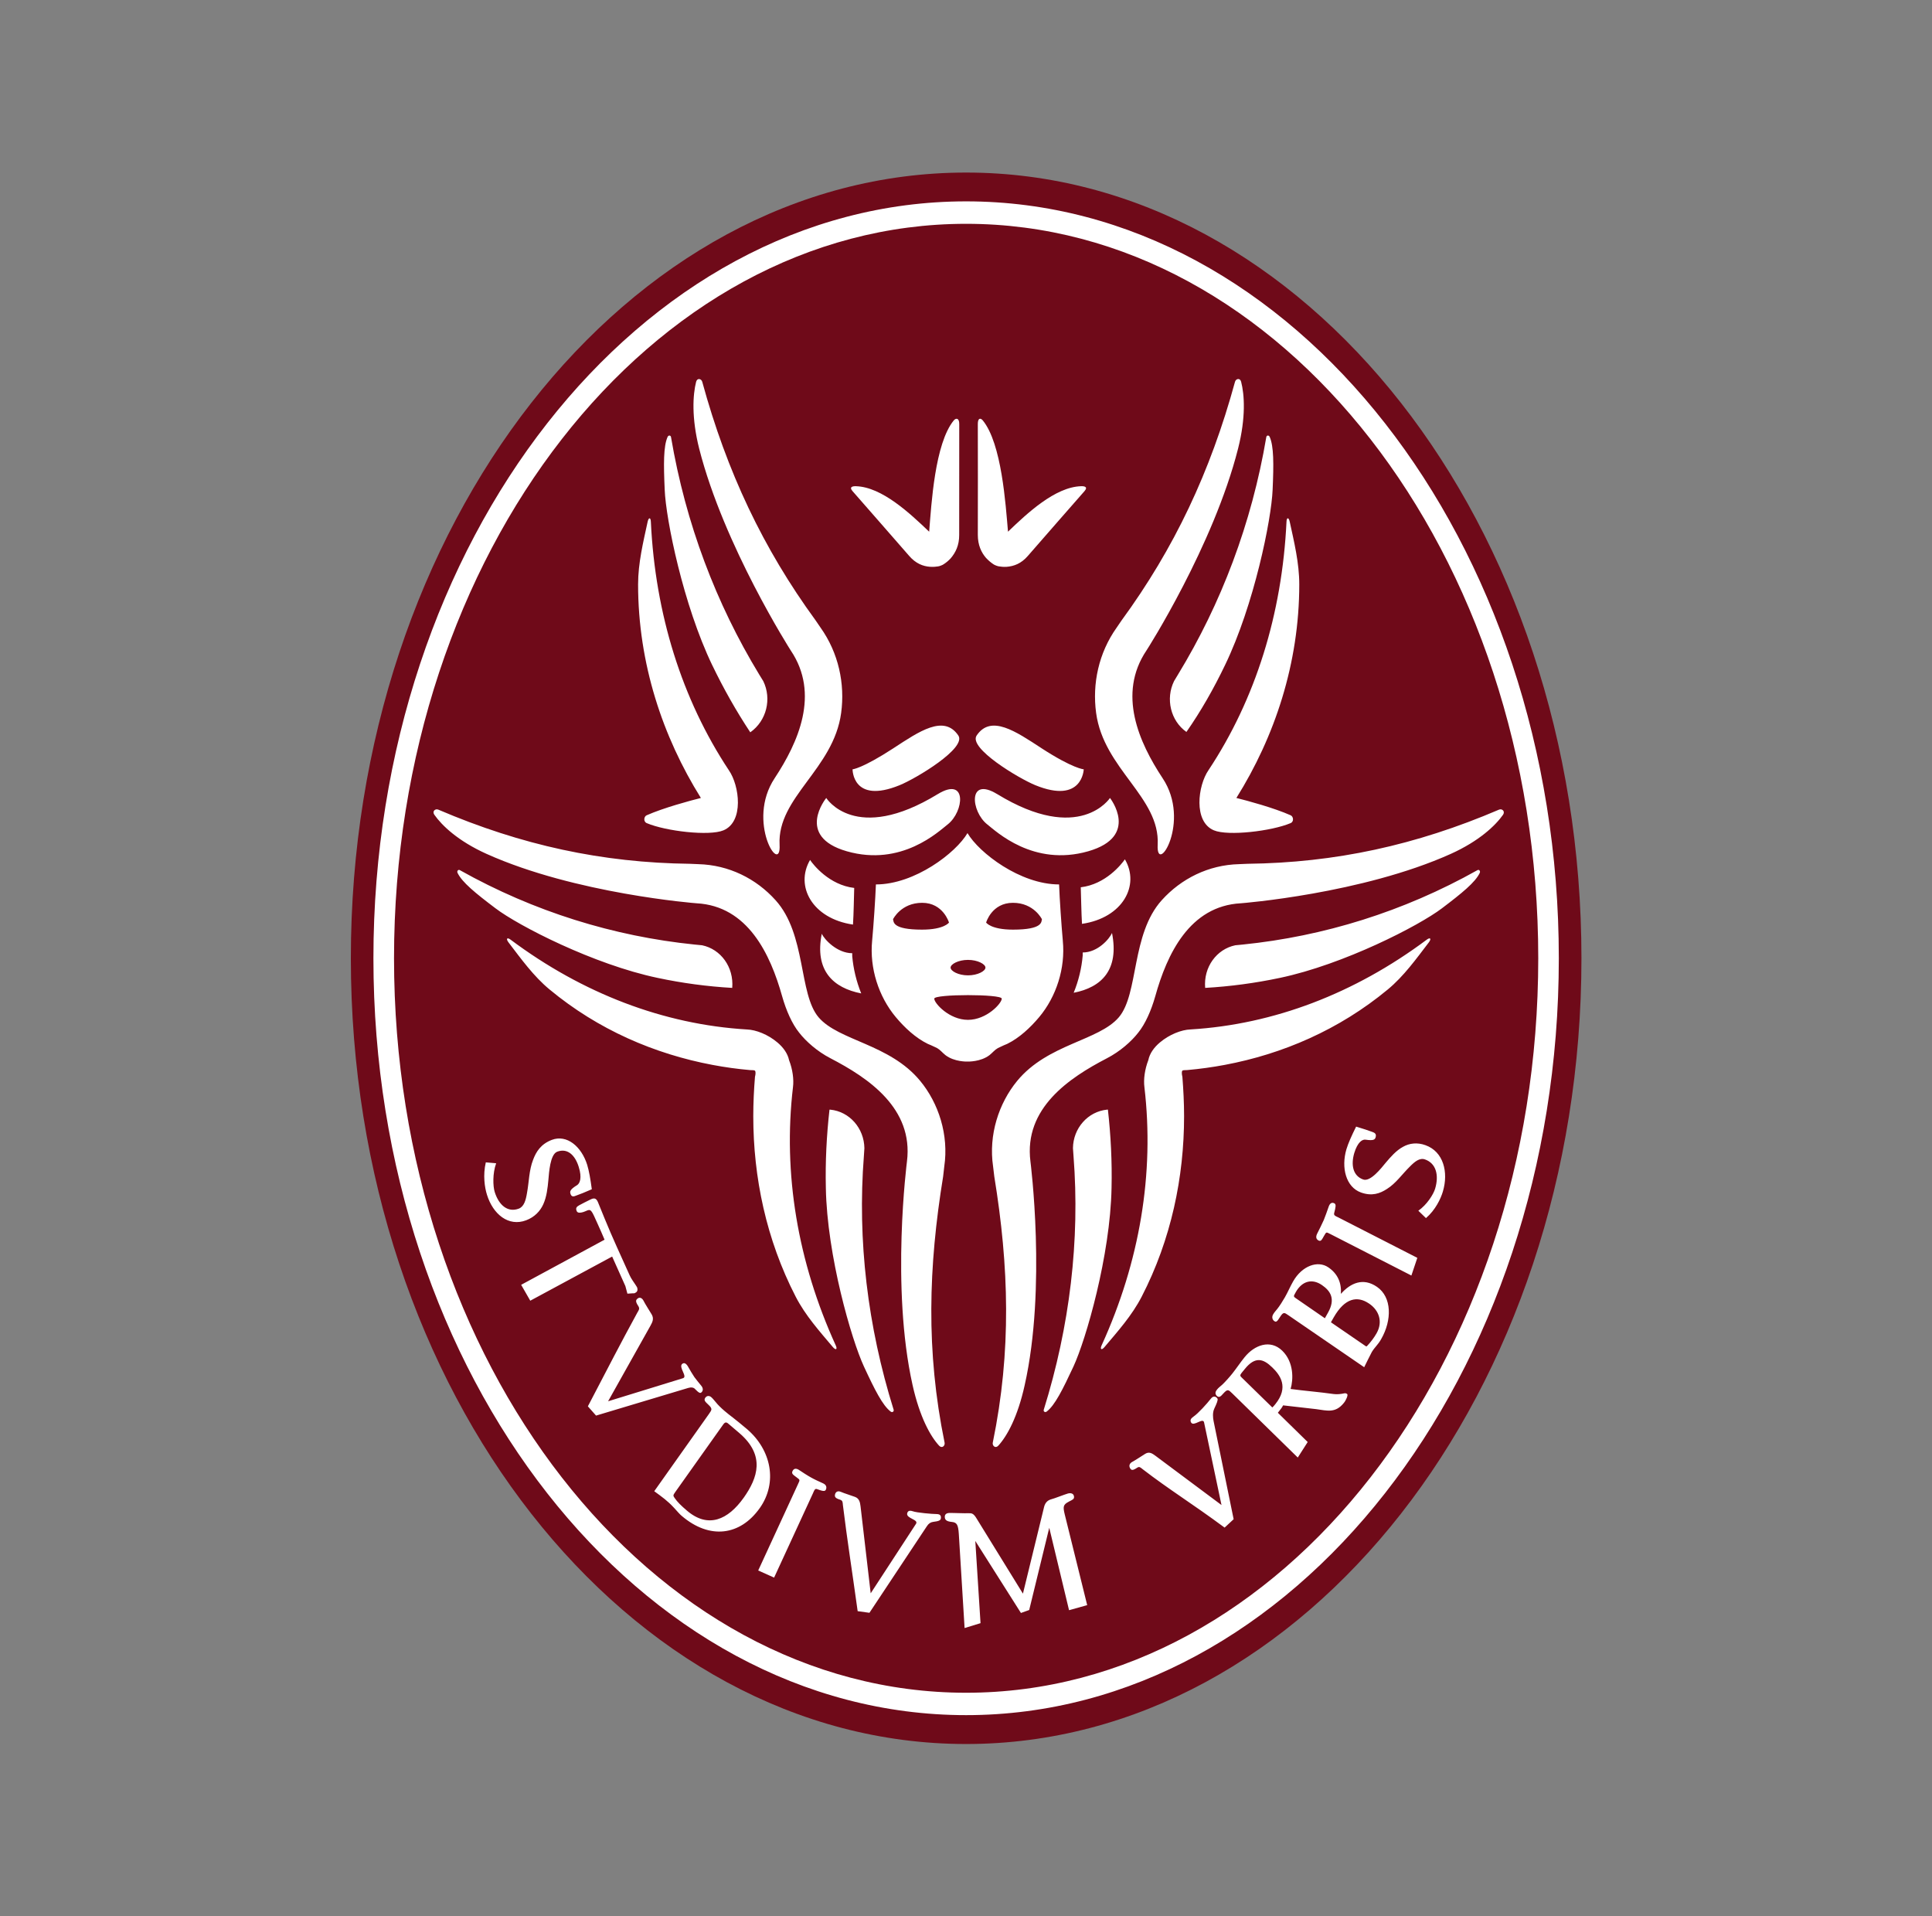 <?xml version="1.0" encoding="UTF-8" standalone="no"?>
<!-- Created with Inkscape (http://www.inkscape.org/) -->

<svg
   xmlns:dc="http://purl.org/dc/elements/1.1/"
   xmlns:cc="http://creativecommons.org/ns#"
   xmlns:rdf="http://www.w3.org/1999/02/22-rdf-syntax-ns#"
   xmlns:svg="http://www.w3.org/2000/svg"
   xmlns="http://www.w3.org/2000/svg"
   xmlns:sodipodi="http://sodipodi.sourceforge.net/DTD/sodipodi-0.dtd"
   xmlns:inkscape="http://www.inkscape.org/namespaces/inkscape"
   width="47.757mm"
   height="47.36mm"
   viewBox="0 0 169.219 167.812"
   id="svg2"
   version="1.1"
   inkscape:version="0.92.4 (unknown)"
   sodipodi:docname="sapienza.svg"
   inkscape:export-filename="sapienza_logo_portrait.png"
   inkscape:export-xdpi="272.09"
   inkscape:export-ydpi="272.09">
  <rect x="0" y="0" width="169.219" height="167.812" fill="#808080" stroke="none"/>
  <defs
     id="defs4" />
  <sodipodi:namedview
     id="base"
     pagecolor="#ffffff"
     bordercolor="#666666"
     borderopacity="1.0"
     inkscape:pageopacity="0.0"
     inkscape:pageshadow="2"
     inkscape:zoom="0.9899495"
     inkscape:cx="-185.52915"
     inkscape:cy="174.15914"
     inkscape:document-units="px"
     inkscape:current-layer="layer3"
     showgrid="false"
     fit-margin-top="0"
     fit-margin-left="0"
     fit-margin-right="0"
     fit-margin-bottom="0"
     inkscape:window-width="1920"
     inkscape:window-height="961"
     inkscape:window-x="0"
     inkscape:window-y="27"
     inkscape:window-maximized="1" />
  <g
     inkscape:groupmode="layer"
     id="layer5"
     inkscape:label="BG"
     sodipodi:insensitive="true"
     transform="translate(-214.648,20.727)">
    <rect
       style="fill:#ffffff;fill-opacity:1;fill-rule:evenodd;stroke:none;stroke-width:1.993;stroke-linejoin:round;stroke-miterlimit:4;stroke-dasharray:none;stroke-opacity:1"
       id="rect4455"
       width="200"
       height="220"
       x="-7.6293945e-06"
       y="-1.51" />
  </g>
  <g
     inkscape:groupmode="layer"
     id="layer3"
     inkscape:label="logo"
     style="display:inline"
     transform="translate(-214.648,132.944)">
    <g
       id="g4431"
       transform="matrix(1.217,0,0,1.295,245.378,-117.832)">
      <path
         d="M 44.281,-3.699317e-6 C 19.858,-3.699317e-6 2.5000001e-6,23.837 2.5000001e-6,53.135 2.5000001e-6,82.439 19.858,106.273 44.281,106.273 c 24.419,0 44.285,-23.834 44.285,-53.138 C 88.566,23.837 68.7,-3.699317e-6 44.281,-3.699317e-6 Z"
         style="fill:#6f0a19;fill-opacity:1;fill-rule:evenodd;stroke:none"
         id="path4148"
         inkscape:connector-curvature="0" />
      <path
         d="m 78.594,68.909 c -0.154,0.488 -0.537,1.25 -1.218,1.799 0,0 -0.549,-0.5 -0.549,-0.5 0.608,-0.396 1.084,-1.097 1.208,-1.488 0.291,-0.916 0.071,-1.715 -0.723,-1.978 -0.391,-0.134 -0.751,0.153 -1.096,0.482 -0.552,0.507 -1.003,1.135 -1.65,1.514 -0.5,0.305 -1.072,0.503 -1.865,0.238 -1.086,-0.366 -1.44,-1.678 -1.05,-2.924 0.134,-0.415 0.366,-0.903 0.699,-1.532 0.509,0.14 0.875,0.262 1.168,0.36 0.159,0.055 0.309,0.122 0.236,0.36 -0.049,0.153 -0.14,0.244 -0.712,0.165 -0.244,-0.043 -0.588,0.165 -0.826,0.903 -0.248,0.793 -0.104,1.538 0.641,1.788 0.525,0.177 1.306,-0.773 1.617,-1.127 0.354,-0.393 0.765,-0.842 1.263,-1.089 0.452,-0.238 1.013,-0.305 1.602,-0.104 1.296,0.433 1.67,1.825 1.255,3.131 z m -7.825,1.458 c -0.049,0.171 0.14,0.22 0.272,0.281 0,0 5.713,2.747 5.713,2.747 0,0 -0.427,1.196 -0.427,1.196 0,0 -5.811,-2.795 -5.811,-2.795 -0.369,-0.176 -0.293,-0.159 -0.51,0.166 -0.091,0.146 -0.174,0.354 -0.357,0.261 -0.18,-0.086 -0.217,-0.244 -0.107,-0.457 0.146,-0.264 0.375,-0.708 0.482,-0.935 0.101,-0.232 0.25,-0.623 0.354,-0.908 0.086,-0.227 0.232,-0.3 0.406,-0.215 0.137,0.068 0.098,0.251 -0.015,0.659 z m 2.518,6.123 c 0.718,0.457 0.999,1.233 0.537,2.002 -0.186,0.31 -0.424,0.598 -0.659,0.835 -0.07,0.068 -0.073,0.073 -0.137,0.032 0,0 -2.491,-1.606 -2.491,-1.606 0,0 0.201,-0.334 0.201,-0.334 0.803,-1.318 1.706,-1.472 2.548,-0.928 z m -3.394,-1.252 c 0.598,0.386 1.001,0.923 0.43,1.868 0,0 -0.223,0.374 -0.223,0.374 0,0 -2.054,-1.331 -2.054,-1.331 -0.159,-0.105 -0.217,-0.134 -0.128,-0.281 0,0 0.098,-0.171 0.098,-0.171 0.439,-0.72 1.154,-0.928 1.877,-0.459 z m 3.955,0.117 c -1.001,-0.647 -1.907,-0.251 -2.596,0.476 0.057,-0.745 -0.233,-1.367 -0.904,-1.794 -0.757,-0.488 -1.895,-0.105 -2.533,0.952 -0.217,0.354 -0.375,0.72 -0.595,1.079 -0.143,0.239 -0.403,0.618 -0.54,0.776 -0.107,0.122 -0.226,0.244 -0.305,0.378 -0.104,0.171 -0.061,0.354 0.088,0.452 0.131,0.078 0.195,0.049 0.403,-0.269 0.253,-0.374 0.314,-0.317 0.626,-0.117 0,0 0.238,0.154 0.238,0.154 0,0 5.201,3.35 5.201,3.35 0,0 0.446,-0.859 0.549,-1.03 0.222,-0.342 0.446,-0.488 0.674,-0.874 0.779,-1.274 0.781,-2.832 -0.305,-3.533 z m -11.707,8.24 c -0.134,0.261 -0.098,0.623 -0.049,0.842 0,0 1.443,6.633 1.443,6.633 0,0 -0.65,0.568 -0.65,0.568 -2.38,-1.654 -3.964,-2.551 -5.905,-3.955 -0.146,-0.104 -0.22,-0.201 -0.394,-0.092 -0.317,0.201 -0.415,0.171 -0.5,0.037 -0.098,-0.153 -0.058,-0.323 0.137,-0.427 0.278,-0.14 0.717,-0.42 0.949,-0.554 0.293,-0.166 0.504,-0.024 0.735,0.134 0,0 4.754,3.331 4.754,3.331 0,0 -1.254,-5.585 -1.254,-5.585 -0.073,-0.359 -0.742,0.3 -0.931,0.007 -0.098,-0.159 -0.024,-0.276 0.171,-0.403 0.354,-0.232 0.952,-0.855 1.273,-1.24 0.156,-0.176 0.351,-0.127 0.452,0.024 0.052,0.093 -0.061,0.337 -0.232,0.679 z m -10.461,6.285 c -0.415,0.201 -0.443,0.33 -0.296,0.885 0.171,0.665 1.611,6.116 1.611,6.116 0,0 -1.306,0.342 -1.306,0.342 0,0 -1.425,-5.573 -1.425,-5.573 0,0 -1.443,5.56 -1.443,5.56 0,0 -0.595,0.201 -0.595,0.201 0,0 -3.284,-4.871 -3.284,-4.871 0,0 0.376,5.56 0.376,5.56 0,0 -1.147,0.33 -1.147,0.33 0,0 -0.415,-6.354 -0.415,-6.354 -0.046,-0.647 -0.14,-0.793 -0.525,-0.824 -0.317,-0.03 -0.458,-0.116 -0.482,-0.287 -0.04,-0.269 0.192,-0.311 0.305,-0.317 0.311,-0.006 1.129,0.03 1.398,0.018 0.232,-0.013 0.354,0.024 0.537,0.287 0,0 3.381,5.151 3.381,5.151 0,0 1.528,-5.884 1.528,-5.884 0.082,-0.287 0.266,-0.427 0.476,-0.488 0.278,-0.067 0.952,-0.323 1.242,-0.403 0.113,-0.03 0.394,-0.049 0.43,0.201 0.024,0.183 -0.098,0.22 -0.366,0.348 z m -9.786,1.373 c -0.171,0.024 -0.317,0.11 -0.443,0.299 0,0 -4.128,5.847 -4.128,5.847 0,0 -0.848,-0.11 -0.848,-0.11 -0.43,-2.93 -0.745,-4.749 -1.062,-7.178 -0.018,-0.177 -0.006,-0.299 -0.201,-0.36 -0.36,-0.104 -0.4,-0.201 -0.366,-0.354 0.043,-0.177 0.198,-0.262 0.403,-0.183 0.287,0.116 0.784,0.256 1.038,0.348 0.311,0.11 0.36,0.366 0.397,0.647 0,0 0.729,5.872 0.729,5.872 0,0 3.262,-4.7 3.262,-4.7 0.204,-0.299 -0.72,-0.354 -0.635,-0.708 0.045,-0.177 0.183,-0.208 0.403,-0.14 0.281,0.098 1.41,0.189 1.715,0.189 0.232,0.006 0.336,0.086 0.305,0.293 -0.022,0.146 -0.165,0.189 -0.568,0.238 z M 33.542,89.031 c -0.159,-0.055 -0.211,0.14 -0.278,0.275 0,0 -2.802,5.713 -2.802,5.713 0,0 -1.144,-0.482 -1.144,-0.482 0,0 2.847,-5.804 2.847,-5.804 0.189,-0.378 0.165,-0.305 -0.137,-0.531 -0.137,-0.104 -0.339,-0.195 -0.244,-0.378 0.086,-0.183 0.244,-0.214 0.449,-0.098 0.247,0.159 0.674,0.415 0.891,0.525 0.214,0.116 0.592,0.281 0.87,0.397 0.208,0.091 0.278,0.244 0.192,0.427 -0.07,0.14 -0.25,0.091 -0.644,-0.043 z m -5.264,0.58 c -1.132,1.501 -2.563,2.106 -4.089,0.879 -0.403,-0.323 -0.693,-0.586 -0.891,-0.861 -0.122,-0.165 -0.107,-0.183 0.064,-0.415 0,0 3.415,-4.521 3.415,-4.521 0.153,-0.208 0.247,-0.208 0.418,-0.061 0,0 0.748,0.598 0.748,0.598 1.913,1.531 1.331,3.051 0.336,4.381 z m 1.147,0.714 c 1.306,-1.733 0.842,-3.943 -0.928,-5.359 -0.436,-0.347 -0.729,-0.566 -0.986,-0.757 -0.211,-0.151 -0.424,-0.305 -0.626,-0.469 -0.214,-0.171 -0.482,-0.415 -0.607,-0.569 -0.11,-0.115 -0.217,-0.256 -0.339,-0.354 -0.137,-0.11 -0.311,-0.115 -0.43,0.037 -0.134,0.178 0.024,0.293 0.208,0.459 0.33,0.293 0.272,0.347 0.046,0.652 0,0 -3.928,5.212 -3.928,5.212 0.586,0.403 0.949,0.641 1.431,1.129 0.214,0.22 0.4,0.427 0.543,0.537 2.02,1.624 4.214,1.337 5.615,-0.519 z m -4.648,-8.057 c -0.113,-0.115 -0.293,-0.134 -0.504,-0.073 0,0 -6.625,1.868 -6.625,1.868 0,0 -0.589,-0.627 -0.589,-0.627 1.431,-2.571 2.347,-4.255 3.567,-6.348 0.098,-0.159 0.18,-0.244 0.07,-0.422 -0.22,-0.31 -0.195,-0.408 -0.073,-0.505 0.137,-0.117 0.308,-0.081 0.427,0.11 0.15,0.281 0.452,0.708 0.598,0.945 0.183,0.288 0.061,0.52 -0.082,0.764 0,0 -3.052,5.115 -3.052,5.115 0,0 5.396,-1.562 5.396,-1.562 0.342,-0.105 -0.342,-0.745 -0.064,-0.964 0.137,-0.105 0.269,-0.044 0.403,0.151 0.159,0.264 0.33,0.537 0.476,0.74 0.15,0.195 0.293,0.347 0.491,0.579 0.156,0.178 0.146,0.349 0.009,0.459 -0.086,0.066 -0.171,0.037 -0.449,-0.227 z m -4.492,-6.475 c -0.064,0.013 -0.137,0 -0.381,0.024 0,0 -0.146,-0.513 -0.146,-0.513 0,0 -0.952,-1.997 -0.952,-1.997 0,0 -5.893,2.986 -5.893,2.986 0,0 -0.656,-1.074 -0.656,-1.074 0,0 6.003,-3.052 6.003,-3.052 -0.259,-0.586 -0.76,-1.611 -0.76,-1.611 -0.29,-0.593 -0.366,-0.378 -0.781,-0.256 -0.192,0.054 -0.391,0.078 -0.461,-0.061 -0.098,-0.215 -0.013,-0.3 0.183,-0.403 0.229,-0.117 0.522,-0.256 0.815,-0.391 0.345,-0.165 0.455,0 0.565,0.269 0.134,0.31 0.253,0.579 0.439,1.013 0.562,1.294 1.196,2.576 1.804,3.845 0.113,0.237 0.284,0.444 0.427,0.652 0.04,0.068 0.086,0.117 0.11,0.166 0.024,0.061 0.088,0.261 -0.107,0.359 -0.101,0.056 -0.113,0.049 -0.208,0.044 z M 9.799,69.134 c -0.168,-0.488 -0.302,-1.337 -0.086,-2.197 0,0 0.745,0.061 0.745,0.061 -0.265,0.69 -0.232,1.547 -0.107,1.935 0.305,0.916 0.949,1.409 1.733,1.135 0.391,-0.142 0.51,-0.586 0.595,-1.068 0.146,-0.748 0.143,-1.532 0.436,-2.234 0.22,-0.555 0.565,-1.068 1.349,-1.349 1.083,-0.385 2.13,0.446 2.545,1.685 0.134,0.415 0.232,0.952 0.333,1.654 -0.488,0.204 -0.855,0.336 -1.147,0.436 -0.15,0.059 -0.317,0.101 -0.391,-0.137 -0.049,-0.153 -0.028,-0.287 0.473,-0.574 0.211,-0.122 0.369,-0.5 0.125,-1.233 -0.259,-0.793 -0.806,-1.294 -1.55,-1.032 -0.516,0.183 -0.589,1.428 -0.635,1.904 -0.052,0.537 -0.122,1.147 -0.369,1.654 -0.226,0.469 -0.632,0.867 -1.227,1.079 -1.285,0.459 -2.393,-0.42 -2.823,-1.72 z M 66.307,80.798 c 0.58,0.525 1.215,1.343 0.229,2.49 -0.095,0.11 -0.146,0.164 -0.217,0.225 0,0 -2.225,-2.043 -2.225,-2.043 -0.086,-0.073 -0.119,-0.142 0.003,-0.281 0,0 0.244,-0.281 0.244,-0.281 0.742,-0.862 1.324,-0.696 1.965,-0.11 z m 5.402,1.812 c -0.079,-0.073 -0.168,-0.061 -0.232,-0.049 -0.232,0.049 -0.513,0.073 -0.742,0.044 -1.062,-0.142 -2.029,-0.208 -3.101,-0.342 0.204,-0.647 0.241,-1.814 -0.601,-2.588 -0.864,-0.789 -2.002,-0.386 -2.71,0.439 -0.305,0.354 -0.583,0.75 -0.888,1.111 -0.174,0.208 -0.571,0.623 -0.732,0.757 -0.122,0.102 -0.266,0.2 -0.366,0.322 -0.119,0.134 -0.162,0.288 -0.013,0.427 0.159,0.142 0.278,0.044 0.464,-0.159 0.308,-0.317 0.366,-0.269 0.644,-0.013 0,0 4.718,4.341 4.718,4.341 0,0 0.714,-1.05 0.714,-1.05 0,0 -2.148,-1.978 -2.148,-1.978 0,0 0.091,-0.11 0.091,-0.11 0.134,-0.159 0.201,-0.232 0.287,-0.391 0,0 2.383,0.256 2.383,0.256 0.784,0.098 1.379,0.293 1.99,-0.422 0.156,-0.176 0.317,-0.525 0.242,-0.598 z m -25.51,3.279 c -0.045,0.212 0.187,0.42 0.394,0.212 0.641,-0.652 1.4,-1.958 1.901,-4.089 1.587,-6.633 0.415,-15.123 0.415,-15.142 -0.479,-3.599 2.795,-5.649 5.502,-6.97 0.955,-0.464 1.773,-1.147 2.261,-1.74 0.5,-0.58 0.931,-1.489 1.221,-2.454 0.842,-2.841 2.465,-6.107 6.161,-6.29 0.024,0 8.719,-0.637 15.113,-3.342 2.043,-0.867 3.213,-1.917 3.76,-2.649 0.164,-0.239 -0.083,-0.425 -0.291,-0.342 -5.996,2.412 -11.792,3.591 -18.106,3.663 0,0 -0.607,0.024 -0.607,0.024 -2.2,0.052 -4.163,0.98 -5.563,2.438 -2.213,2.307 -1.648,6.327 -3.091,7.92 -1.453,1.593 -5.115,1.794 -7.312,4.297 -1.327,1.514 -2.072,3.656 -1.736,5.786 0.003,0.003 0.086,0.665 0.086,0.677 1.056,6.085 1.248,11.798 -0.107,17.999 z m 3.671,-2.229 c -0.046,0.129 0.098,0.215 0.211,0.129 0.583,-0.415 1.144,-1.472 1.926,-3.047 0.891,-1.807 2.649,-7.488 2.74,-12.072 0.043,-1.776 -0.052,-3.546 -0.262,-5.298 0,0 -0.055,0 -0.055,0 -1.395,0.128 -2.444,1.263 -2.46,2.606 0.015,0.171 0.028,0.354 0.04,0.531 0.473,5.695 -0.269,11.517 -2.139,17.15 z m 4.163,-4.346 c -0.134,0.276 0,0.349 0.211,0.11 0.952,-1.062 1.974,-2.129 2.673,-3.406 2.124,-3.87 3.051,-8.08 3.051,-12.206 0,-0.891 -0.049,-1.782 -0.122,-2.661 -0.052,-0.187 -0.049,-0.345 -0.015,-0.397 0.037,-0.059 0.165,-0.055 0.369,-0.059 0.903,-0.076 1.804,-0.192 2.698,-0.35 4.15,-0.732 8.224,-2.368 11.735,-5.103 1.156,-0.9 2.045,-2.072 2.948,-3.18 0.201,-0.25 0.11,-0.366 -0.146,-0.186 -5.188,3.64 -11.017,5.734 -17.005,6.072 -0.659,0.022 -1.519,0.342 -2.197,0.876 -0.421,0.33 -0.742,0.745 -0.839,1.202 -0.256,0.619 -0.354,1.306 -0.281,1.825 0.732,5.835 -0.339,11.816 -3.079,17.461 z M 66.863,54.462 c 4.59,-0.907 10.004,-3.522 11.663,-4.706 1.448,-1.03 2.402,-1.76 2.722,-2.395 0.061,-0.126 -0.049,-0.251 -0.171,-0.183 -5.327,2.81 -11.071,4.473 -16.882,5.029 -0.177,0.021 -0.36,0.037 -0.54,0.049 -1.343,0.261 -2.298,1.473 -2.17,2.883 1.801,-0.098 3.595,-0.323 5.377,-0.677 z M 44.415,53.245 c 0.696,0 1.257,0.286 1.257,0.521 0,0.236 -0.562,0.525 -1.257,0.525 -0.69,0 -1.251,-0.289 -1.251,-0.525 0,-0.236 0.562,-0.521 1.251,-0.521 z m -3.308,-2.046 c -2.167,0 -2.032,-0.537 -2.085,-0.704 0,0 0.571,-1.11 2.097,-1.11 1.516,0 1.929,1.335 1.929,1.335 0,0 -0.342,0.479 -1.941,0.479 z m 3.308,6.101 c -1.34,0 -2.427,-1.117 -2.427,-1.434 0,-0.317 4.858,-0.317 4.858,0 0,0.317 -1.089,1.434 -2.432,1.434 z m 3.237,-6.101 c -1.595,0 -1.931,-0.479 -1.931,-0.479 0,0 0.403,-1.335 1.929,-1.335 1.516,0 2.087,1.11 2.087,1.11 -0.049,0.167 0.086,0.704 -2.084,0.704 z m 3.589,0.752 c -0.098,-1.011 -0.232,-2.842 -0.269,-3.809 -2.798,0 -5.762,-2.14 -6.592,-3.472 -0.826,1.332 -3.796,3.472 -6.591,3.472 -0.04,0.967 -0.171,2.798 -0.272,3.809 -0.192,1.852 0.467,3.774 1.699,5.16 0.635,0.714 1.428,1.41 2.305,1.813 0.076,0.03 0.159,0.061 0.247,0.098 0,0 0.419,0.183 0.419,0.183 0.238,0.128 0.372,0.305 0.604,0.479 0.649,0.468 1.562,0.437 1.587,0.437 0.03,0 0.94,0.03 1.589,-0.437 0.229,-0.173 0.364,-0.35 0.608,-0.479 0,0 0.417,-0.183 0.417,-0.183 0.089,-0.037 0.168,-0.067 0.248,-0.098 0.875,-0.403 1.666,-1.099 2.303,-1.813 1.233,-1.385 1.892,-3.308 1.697,-5.16 z M 39.056,38.928 c -2.28,1.392 -2.948,1.428 -2.948,1.428 0,0 -0.015,2.378 3.39,1.074 1.196,-0.459 4.834,-2.509 4.221,-3.362 -1.035,-1.434 -2.817,-0.273 -4.663,0.859 z m 3.188,3.103 c -5.944,3.416 -8.029,0.264 -8.029,0.264 0,0 -2.261,2.595 1.477,3.604 3.949,1.063 6.622,-1.349 7.26,-1.814 1.182,-0.867 1.426,-3.274 -0.708,-2.053 z m 7.459,-3.103 c 2.283,1.392 3.043,1.428 3.043,1.428 0,0 -0.079,2.378 -3.485,1.074 -1.196,-0.459 -4.839,-2.509 -4.221,-3.362 1.029,-1.434 2.817,-0.273 4.663,0.859 z m -3.188,3.103 c 5.944,3.416 8.12,0.264 8.12,0.264 0,0 2.173,2.595 -1.566,3.604 -3.952,1.063 -6.628,-1.349 -7.263,-1.814 -1.178,-0.867 -1.426,-3.274 0.708,-2.053 z m 9.194,4.412 c -0.241,0.328 -1.379,1.692 -3.177,1.891 0.028,0.739 0.04,1.7 0.088,2.474 2.933,-0.403 4.187,-2.605 3.088,-4.365 z m -3.037,6.505 c -0.079,0.861 -0.299,1.713 -0.65,2.521 2.002,-0.366 3.284,-1.541 2.759,-4.043 -0.186,0.399 -1.025,1.318 -2.109,1.318 0,0 0,0.204 0,0.204 z M 36.139,50.857 c 0.052,-0.778 0.064,-1.736 0.088,-2.478 -1.794,-0.197 -2.942,-1.562 -3.177,-1.892 -1.099,1.761 0.153,3.965 3.088,4.37 z m -0.055,1.936 c -1.08,0 -2.008,-0.923 -2.191,-1.318 -0.534,2.502 0.836,3.671 2.838,4.037 -0.345,-0.804 -0.565,-1.657 -0.647,-2.518 0,0 0,-0.2 0,-0.2 z M 44.281,1.948 c -23.523,0 -42.657,22.963 -42.657,51.187 0,28.225 19.135,51.185 42.657,51.185 23.525,0 42.656,-22.96 42.656,-51.185 0,-28.224 -19.131,-51.187 -42.656,-51.187 z m 0,100.858 c -22.705,0 -41.174,-22.284 -41.174,-49.672 0,-27.384 18.469,-49.668 41.174,-49.668 22.707,0 41.176,22.284 41.176,49.668 0,27.388 -18.469,49.672 -41.176,49.672 z M 58.068,45.456 c -0.122,2.177 2.438,-1.555 0.354,-4.5 -1.7,-2.419 -3.265,-5.695 -1.16,-8.639 0.018,-0.016 4.818,-7.072 6.591,-13.647 0.571,-2.109 0.461,-3.656 0.22,-4.524 -0.079,-0.281 -0.378,-0.206 -0.439,0 -1.773,6.096 -4.373,11.27 -8.169,16.147 0,0 -0.342,0.475 -0.345,0.475 -1.303,1.72 -1.767,3.801 -1.483,5.776 0.546,3.805 4.608,5.698 4.431,8.911 z m 1.177,-11.061 c -0.619,1.189 -0.253,2.675 0.891,3.435 1.056,-1.421 1.968,-2.936 2.777,-4.517 2.094,-4.076 3.342,-9.856 3.427,-11.863 0.082,-1.743 0.088,-2.937 -0.211,-3.574 -0.058,-0.128 -0.22,-0.121 -0.244,0.015 -1.05,5.833 -3.247,11.265 -6.354,16.056 0,0 -0.287,0.448 -0.287,0.448 z m 2.478,6.022 c -0.766,1.042 -1.096,3.484 0.391,4.066 1.019,0.402 4.153,0.057 5.521,-0.488 0.253,-0.099 0.204,-0.447 0.003,-0.529 -1.212,-0.505 -3.082,-0.979 -3.906,-1.172 2.756,-4.136 4.526,-9.103 4.526,-14.445 0,-1.444 -0.369,-2.858 -0.687,-4.236 -0.07,-0.31 -0.22,-0.31 -0.232,-0.001 -0.317,6.239 -2.228,12.003 -5.615,16.804 z M 31.659,32.318 c 2.112,2.944 0.54,6.219 -1.157,8.639 -2.078,2.944 0.476,6.676 0.354,4.5 -0.174,-3.213 3.882,-5.106 4.431,-8.911 0.284,-1.975 -0.183,-4.056 -1.486,-5.776 0,0 -0.345,-0.475 -0.345,-0.475 -3.787,-4.878 -6.393,-10.051 -8.167,-16.147 -0.061,-0.206 -0.357,-0.281 -0.439,0 -0.235,0.868 -0.345,2.415 0.22,4.524 1.782,6.576 6.58,13.632 6.589,13.647 z m -5.649,0.996 c 0.809,1.581 1.721,3.096 2.737,4.541 1.184,-0.785 1.55,-2.271 0.937,-3.459 -0.101,-0.149 -0.195,-0.3 -0.293,-0.448 -3.101,-4.791 -5.298,-10.223 -6.348,-16.056 -0.024,-0.135 -0.186,-0.143 -0.247,-0.015 -0.302,0.637 -0.29,1.831 -0.208,3.574 0.086,2.007 1.334,7.787 3.421,11.863 z m -0.818,8.981 c -0.821,0.193 -2.686,0.666 -3.906,1.172 -0.198,0.082 -0.244,0.43 0.009,0.529 1.367,0.546 4.504,0.89 5.521,0.488 1.486,-0.582 1.16,-3.024 0.388,-4.066 -3.381,-4.801 -5.298,-10.565 -5.612,-16.804 -0.013,-0.309 -0.159,-0.309 -0.232,0.001 -0.317,1.378 -0.687,2.792 -0.687,4.236 0,5.342 1.77,10.309 4.52,14.445 z m 17.435,25.594 c 0,-0.013 0.079,-0.675 0.082,-0.677 0.333,-2.13 -0.405,-4.272 -1.736,-5.786 -2.194,-2.502 -5.856,-2.704 -7.309,-4.297 -1.443,-1.593 -0.879,-5.613 -3.098,-7.92 -1.395,-1.458 -3.36,-2.385 -5.56,-2.438 0,0 -0.607,-0.024 -0.607,-0.024 -6.311,-0.072 -12.106,-1.251 -18.106,-3.663 -0.208,-0.083 -0.458,0.102 -0.287,0.342 0.546,0.732 1.709,1.782 3.757,2.649 6.393,2.705 15.088,3.342 15.112,3.342 3.699,0.183 5.319,3.45 6.165,6.29 0.29,0.964 0.72,1.874 1.221,2.454 0.488,0.592 1.306,1.276 2.261,1.74 2.707,1.321 5.978,3.372 5.502,6.97 0,0.018 -1.174,8.508 0.406,15.142 0.509,2.131 1.266,3.438 1.91,4.089 0.208,0.208 0.439,0 0.391,-0.212 -1.353,-6.201 -1.16,-11.914 -0.104,-17.999 z M 36.923,66.51 c 0.013,-0.177 0.024,-0.36 0.037,-0.531 -0.021,-1.343 -1.062,-2.478 -2.457,-2.606 0,0 -0.055,0 -0.055,0 -0.211,1.752 -0.305,3.522 -0.262,5.298 0.088,4.584 1.849,10.265 2.74,12.072 0.778,1.575 1.343,2.632 1.923,3.047 0.116,0.086 0.256,0 0.214,-0.129 C 37.189,78.027 36.45,72.205 36.923,66.51 Z m -5.103,-4.657 c 0.073,-0.519 -0.024,-1.206 -0.281,-1.825 -0.101,-0.458 -0.424,-0.873 -0.842,-1.202 -0.674,-0.535 -1.535,-0.855 -2.194,-0.876 -5.988,-0.338 -11.819,-2.432 -17.004,-6.072 -0.256,-0.181 -0.354,-0.065 -0.15,0.186 0.903,1.108 1.794,2.28 2.951,3.18 3.506,2.734 7.584,4.37 11.734,5.103 0.891,0.159 1.794,0.275 2.695,0.35 0.201,0.004 0.336,0 0.369,0.059 0.037,0.051 0.04,0.21 -0.013,0.397 -0.076,0.879 -0.122,1.77 -0.122,2.661 0,4.126 0.928,8.336 3.052,12.206 0.699,1.277 1.721,2.344 2.673,3.406 0.217,0.239 0.345,0.166 0.211,-0.11 C 32.159,73.669 31.088,67.688 31.82,61.853 Z M 27.448,55.139 c 0.125,-1.41 -0.827,-2.622 -2.17,-2.883 -0.183,-0.013 -0.366,-0.028 -0.54,-0.049 -5.811,-0.557 -11.557,-2.219 -16.888,-5.029 -0.122,-0.068 -0.232,0.057 -0.171,0.183 0.327,0.635 1.279,1.365 2.731,2.395 1.657,1.184 7.068,3.799 11.667,4.706 1.773,0.354 3.567,0.58 5.371,0.677 z M 43.396,16.757 c -1.371,1.565 -1.615,5.68 -1.774,7.531 -1.376,-1.232 -3.39,-3.022 -5.264,-3.076 -0.229,-0.009 -0.522,0.04 -0.253,0.33 0.916,0.986 3.061,3.281 4.077,4.382 0.476,0.52 1.001,0.702 1.489,0.736 0.272,0.015 0.439,-0.003 0.577,-0.024 0.094,-0.003 0.36,-0.1 0.421,-0.151 0.171,-0.102 0.336,-0.231 0.494,-0.389 0.363,-0.396 0.623,-0.89 0.619,-1.588 -0.003,-1.548 0.004,-5.829 0.004,-7.495 0.006,-0.425 -0.238,-0.427 -0.391,-0.254 z m 1.727,0.254 c 0,1.666 0.013,5.947 0,7.495 0,0.698 0.259,1.193 0.588,1.552 0.195,0.195 0.364,0.323 0.529,0.426 0.061,0.051 0.326,0.149 0.421,0.151 0.134,0.022 0.308,0.039 0.531,0.028 0.533,-0.038 1.058,-0.22 1.534,-0.74 1.013,-1.101 3.162,-3.396 4.077,-4.382 0.269,-0.289 -0.015,-0.338 -0.247,-0.33 -1.88,0.054 -3.894,1.844 -5.261,3.076 -0.171,-1.851 -0.452,-5.966 -1.819,-7.531 -0.159,-0.173 -0.354,-0.171 -0.354,0.254 z"
         style="fill:#ffffff;fill-opacity:1;fill-rule:evenodd;stroke:none"
         id="path4184"
         inkscape:connector-curvature="0" />
    </g>
  </g>
  <g
     inkscape:groupmode="layer"
     id="layer4"
     inkscape:label="text"
     style="display:inline"
     transform="translate(-214.648,132.944)" />
</svg>
